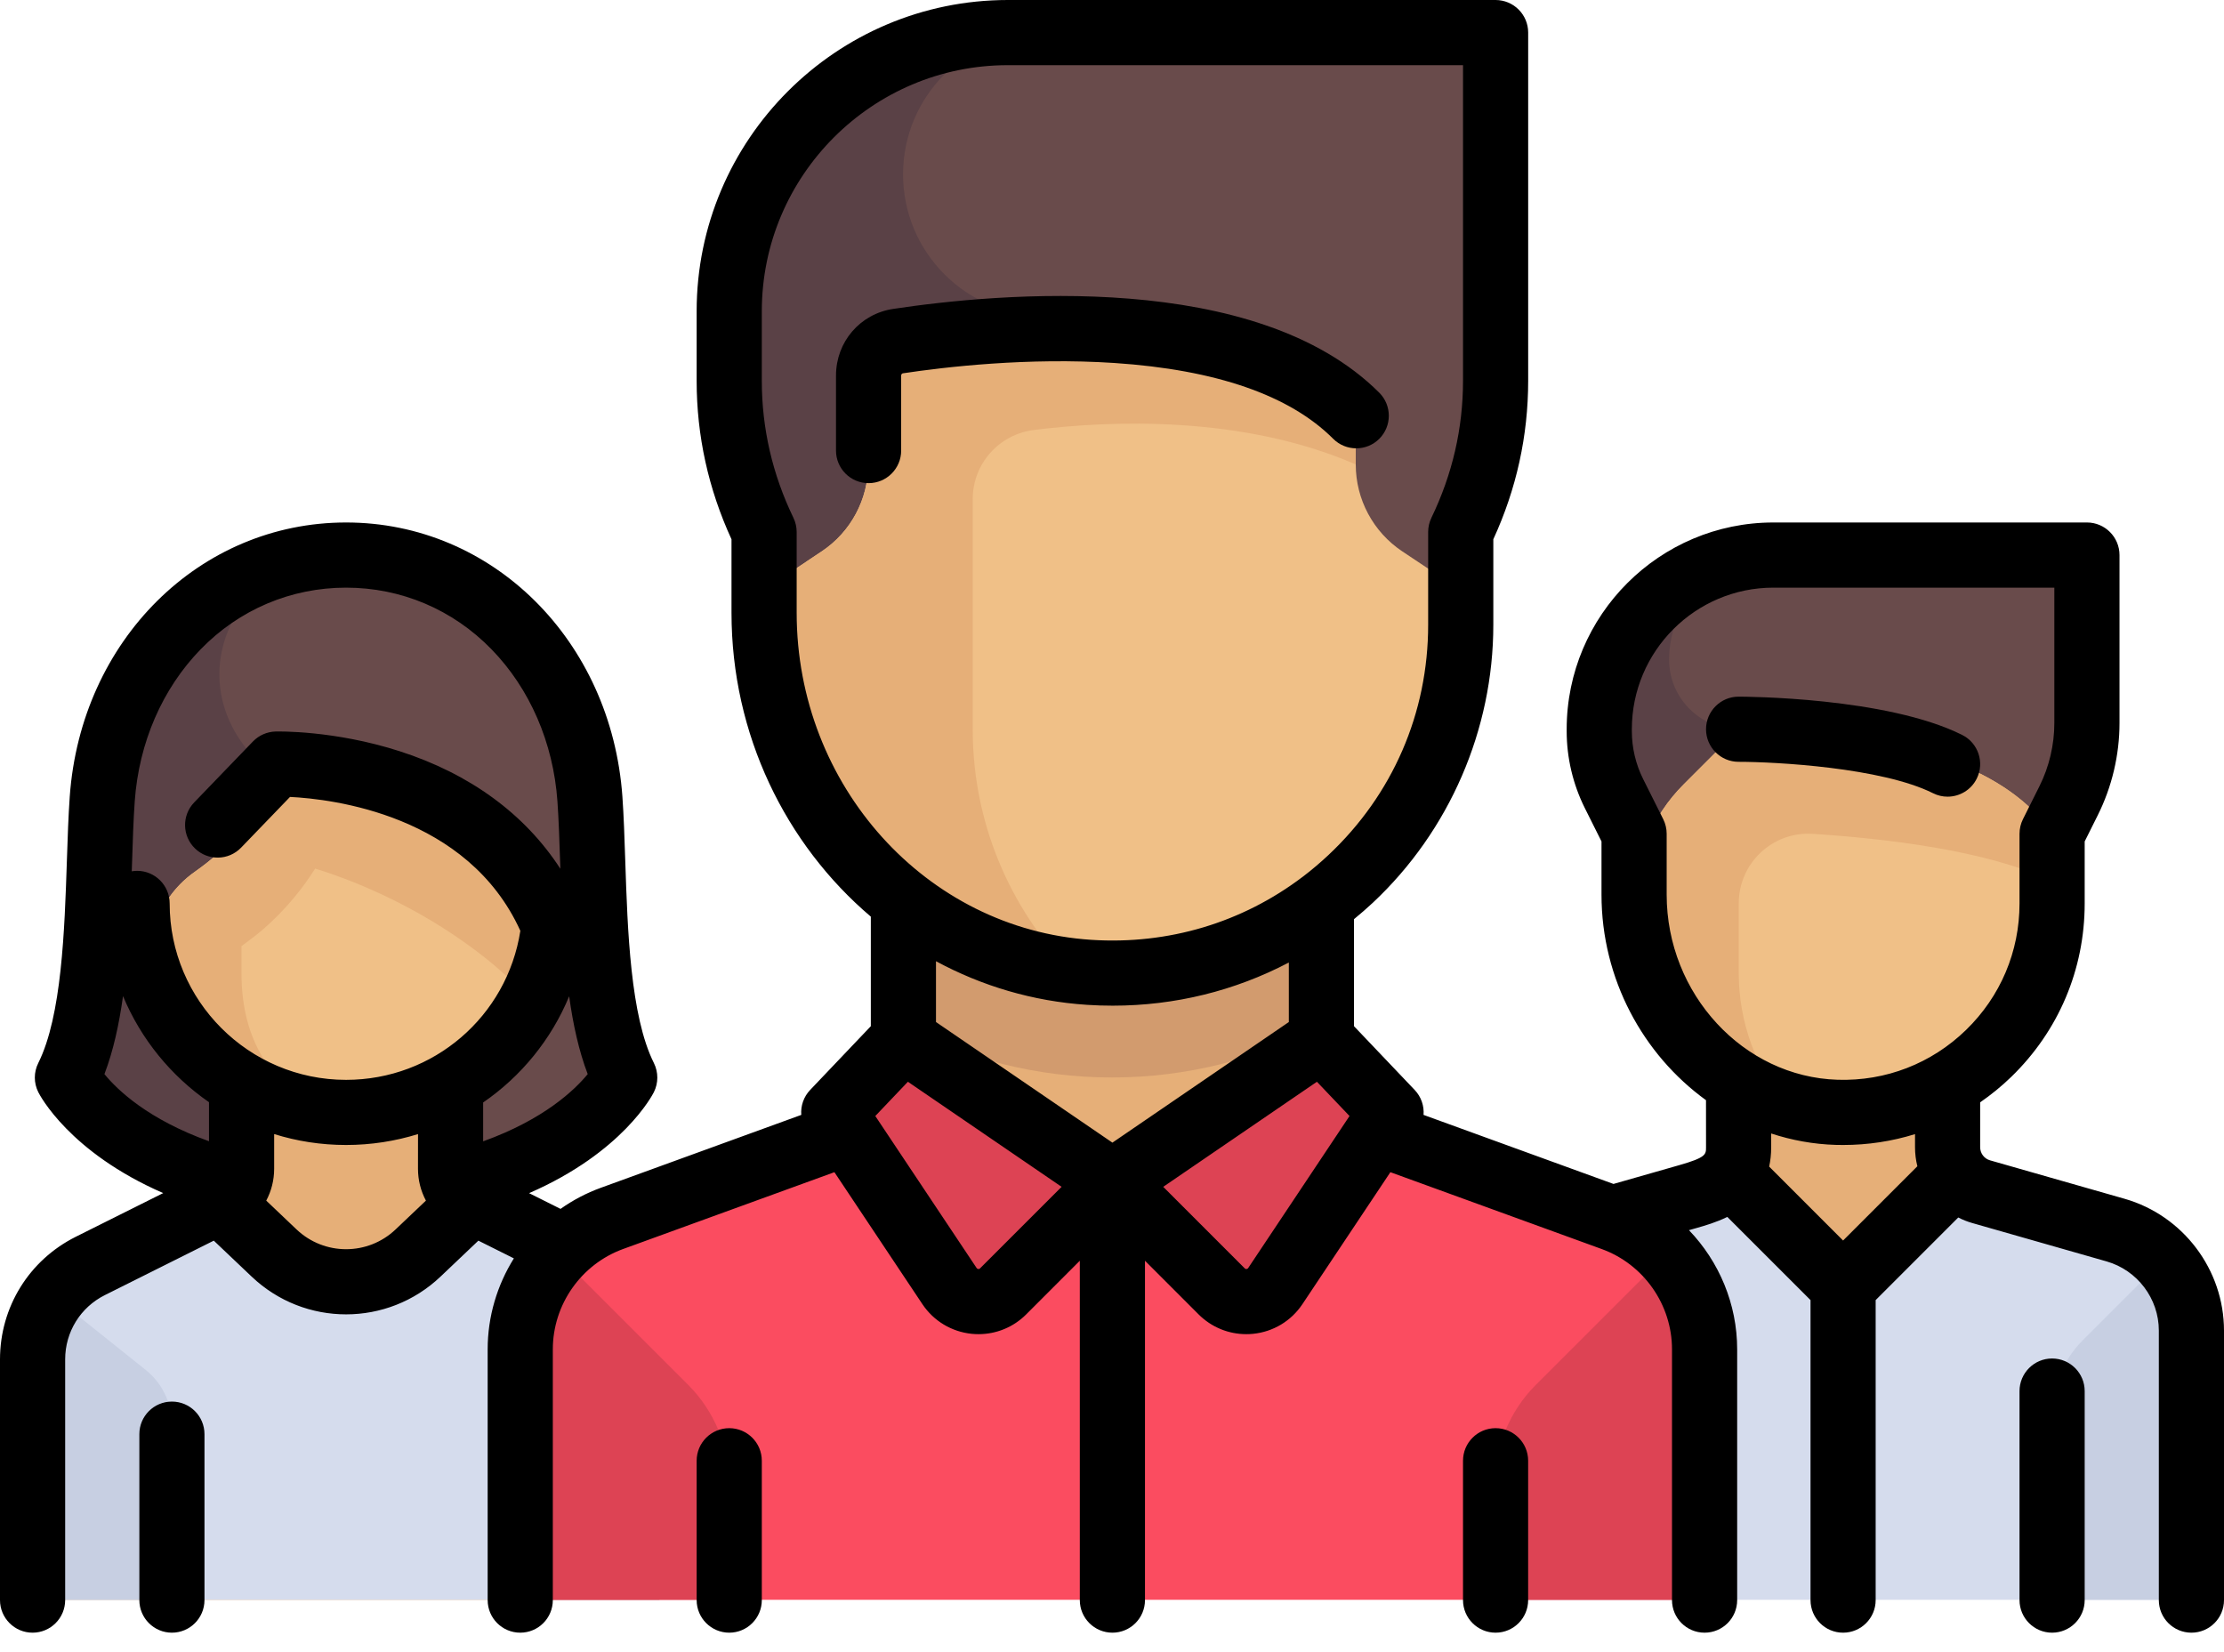 <svg width="70" height="52" viewBox="0 0 70 52" fill="none" xmlns="http://www.w3.org/2000/svg">
<path d="M18.561 25.146C18.26 20.919 15.126 17.474 10.889 17.474C6.652 17.474 3.518 20.919 3.217 25.146C3.038 27.666 3.217 31.722 2.121 33.913C2.121 33.913 3.217 36.105 7.259 37.204L14.541 37.201C18.561 36.105 19.657 33.913 19.657 33.913C18.561 31.722 18.74 27.666 18.561 25.146Z" fill="#694B4B"/>
<path d="M9.793 25.146C5.57 23.034 6.439 18.897 9.448 17.616C5.957 18.297 3.482 21.415 3.217 25.146C3.038 27.666 3.217 31.722 2.121 33.913C2.121 33.913 3.217 36.105 7.259 37.204L10.72 37.203L9.793 25.146Z" fill="#5A4146"/>
<path d="M18.935 39.839L15.388 38.066C14.646 37.695 14.177 36.936 14.177 36.105L14.177 32.817H7.601V36.105C7.601 36.936 7.132 37.695 6.39 38.066L2.843 39.839C1.729 40.396 1.025 41.535 1.025 42.78V50.353H20.753V42.78C20.753 41.535 20.049 40.396 18.935 39.839Z" fill="#E6AF78"/>
<path d="M20.753 42.78C20.753 41.535 20.049 40.396 18.935 39.839L15.388 38.066C15.184 37.964 15.007 37.828 14.848 37.674L13.59 39.074C12.104 40.728 9.674 40.727 8.188 39.074L6.93 37.674C6.771 37.828 6.594 37.964 6.39 38.066L2.843 39.839C1.729 40.396 1.026 41.535 1.026 42.78V50.353H20.753L20.753 42.78Z" fill="#D5DCED"/>
<path d="M10.889 35.01C8.377 35.01 6.194 33.601 5.087 31.531C4.334 30.124 4.825 28.359 6.13 27.44C6.38 27.264 6.639 27.063 6.893 26.836C7.677 26.136 8.136 25.399 8.395 24.858C8.616 24.395 9.127 24.134 9.624 24.261C13.494 25.247 16.125 27.262 17.074 28.078C17.326 28.296 17.471 28.615 17.445 28.946C17.183 32.339 14.348 35.01 10.889 35.01Z" fill="#F0C087"/>
<path d="M17.072 28.077C16.123 27.261 13.494 25.248 9.628 24.262C9.129 24.134 8.616 24.397 8.393 24.862C8.197 25.271 7.872 25.792 7.391 26.324C7.391 26.326 7.391 26.327 7.391 26.328C7.241 26.497 7.082 26.667 6.893 26.836C6.649 27.053 6.404 27.25 6.161 27.418C4.614 28.488 4.382 30.451 5.33 31.942C6.327 33.51 7.974 34.624 9.892 34.917C8.58 34.025 7.601 32.814 7.601 30.626V29.779C7.85 29.595 8.101 29.412 8.353 29.187C8.962 28.644 9.494 28.015 9.92 27.338C12.872 28.259 14.873 29.794 15.632 30.446C15.84 30.628 16.131 30.885 16.734 31.451C17.121 30.841 17.391 29.652 17.445 28.945C17.471 28.614 17.324 28.294 17.072 28.077Z" fill="#E6AF78"/>
<path d="M1.694 40.805C1.271 41.365 1.025 42.052 1.025 42.78V50.353H5.409V44.831C5.409 44.165 5.107 43.535 4.587 43.119L1.694 40.805Z" fill="#C7CFE2"/>
<path d="M20.084 40.805C20.507 41.365 20.753 42.052 20.753 42.78V50.353H16.369V44.831C16.369 44.165 16.672 43.535 17.191 43.119L20.084 40.805Z" fill="#C7CFE2"/>
<path d="M50.343 21.858V22.627C50.343 23.57 50.495 24.506 50.793 25.4L52.535 30.626H55.823V18.57H53.631C51.815 18.57 50.343 20.042 50.343 21.858Z" fill="#5A4146"/>
<path d="M65.434 23.84L63.495 30.626L54.727 22.954C53.517 22.954 52.535 21.973 52.535 20.762C52.535 18.946 54.007 17.474 55.823 17.474H65.687V22.033C65.687 22.644 65.602 23.252 65.434 23.84Z" fill="#694B4B"/>
<path d="M61.303 33.913H54.727V40.489H61.303V33.913Z" fill="#E6AF78"/>
<path d="M66.59 38.083L61.303 36.572L58.015 40.489L54.727 36.572L49.44 38.083C48.029 38.486 47.056 39.776 47.056 41.244V50.353H68.975V41.244C68.975 39.776 68.001 38.486 66.59 38.083Z" fill="#D5DCED"/>
<path d="M58.015 35.009C54.383 35.009 51.439 32.065 51.439 28.434C51.439 27.03 51.997 25.684 52.989 24.692L54.069 23.612C54.489 23.192 55.065 22.95 55.66 22.968C59.163 23.079 62.264 23.829 63.959 25.485C64.374 25.89 64.591 26.457 64.591 27.037V28.433C64.591 32.065 61.647 35.009 58.015 35.009Z" fill="#F0C087"/>
<path d="M54.727 28.434C54.727 27.169 55.789 26.165 57.051 26.245C59.263 26.386 62.546 26.756 64.56 27.725C64.495 27.262 64.296 25.814 63.959 25.485C62.264 23.829 59.163 23.079 55.66 22.968H55.66C55.065 22.95 54.489 23.192 54.069 23.612L52.989 24.692C51.997 25.684 51.439 27.03 51.439 28.434C51.439 31.432 53.449 33.957 56.193 34.748C55.279 33.621 54.727 32.19 54.727 30.625V28.434H54.727Z" fill="#E6AF78"/>
<path d="M64.591 44.51C64.591 43.638 64.937 42.801 65.554 42.185L68.375 39.364C68.752 39.903 68.975 40.551 68.975 41.244V50.353H64.591V44.51Z" fill="#C7CFE2"/>
<path d="M50.745 38.344L41.576 35.01L35 37.201L28.424 35.01L19.255 38.344C17.522 38.974 16.369 40.62 16.369 42.464V50.353H53.631V42.464C53.631 40.62 52.478 38.974 50.745 38.344Z" fill="#FB4C60"/>
<path d="M52.452 39.477C53.192 40.271 53.631 41.329 53.631 42.464V50.353H47.056V46.689C47.056 45.526 47.517 44.411 48.339 43.589L52.452 39.477Z" fill="#DD4354"/>
<path d="M47.055 12.408V3.227C47.055 2.016 46.074 1.035 44.864 1.035H31.712C26.87 1.035 22.944 4.96 22.944 9.802V12.408C22.944 13.586 23.134 14.756 23.507 15.873L23.872 16.968C23.983 17.303 24.04 17.654 24.04 18.008V18.57H45.959V18.008C45.959 17.654 46.017 17.303 46.128 16.968L46.493 15.873C46.865 14.756 47.055 13.586 47.055 12.408Z" fill="#5A4146"/>
<path d="M28.424 5.487C28.424 7.946 30.418 9.94 32.877 9.94H33.493L33.791 18.57H45.96V18.008C45.96 17.654 46.017 17.303 46.128 16.968L46.493 15.874C46.866 14.756 47.056 13.586 47.056 12.408V3.227C47.056 2.016 46.074 1.035 44.864 1.035H32.877C30.418 1.035 28.424 3.028 28.424 5.487Z" fill="#694B4B"/>
<path d="M41.575 27.337H28.424V37.2H41.575V27.337Z" fill="#E6AF78"/>
<path d="M28.424 32.298C30.393 33.325 32.626 33.913 35 33.913C37.374 33.913 39.607 33.325 41.576 32.298V27.338H28.424V32.298Z" fill="#D29B6E"/>
<path d="M35 37.201L31.505 40.697C31.035 41.166 30.258 41.114 29.857 40.584L26.232 35.809L27.18 33.811C27.46 33.222 28.19 33.006 28.745 33.348L35 37.201Z" fill="#DD4354"/>
<path d="M35 37.201L38.495 40.697C38.965 41.166 39.742 41.114 40.143 40.584L43.768 35.809L42.82 33.811C42.54 33.222 41.81 33.006 41.255 33.348L35 37.201Z" fill="#DD4354"/>
<path d="M35 30.626C28.947 30.626 24.041 25.719 24.041 19.666V18.57L25.864 17.354C26.779 16.745 27.328 15.718 27.328 14.619V10.899C27.328 10.899 36.096 7.611 42.672 13.091C42.672 13.091 42.672 13.837 42.672 14.618C42.672 15.717 43.221 16.744 44.136 17.354L45.96 18.57V19.666C45.959 25.719 41.053 30.626 35 30.626Z" fill="#F0C087"/>
<path d="M17.548 39.477C16.808 40.271 16.369 41.329 16.369 42.464V50.353H22.945V46.689C22.945 45.526 22.483 44.411 21.661 43.589L17.548 39.477Z" fill="#DD4354"/>
<path d="M32.544 13.533C34.927 13.234 39.099 13.062 42.672 14.618C42.672 14.178 42.672 13.09 42.672 13.09C36.096 7.61 27.328 10.898 27.328 10.898V14.618C27.328 15.718 26.779 16.744 25.864 17.354L24.041 18.57V19.666C24.041 25.27 28.249 29.883 33.676 30.538H33.676C31.785 28.569 30.616 25.9 30.616 22.954V15.71C30.616 14.599 31.442 13.671 32.544 13.533Z" fill="#E6AF78"/>
<path d="M60.842 24.966C60.989 25.04 61.145 25.075 61.299 25.075C61.675 25.075 62.038 24.867 62.217 24.508C62.471 24.001 62.265 23.385 61.759 23.132C59.377 21.941 54.911 21.927 54.722 21.927C54.156 21.927 53.697 22.387 53.697 22.953C53.697 23.519 54.156 23.978 54.722 23.978C55.874 23.978 59.22 24.156 60.842 24.966Z" fill="black"/>
<path d="M66.871 37.731L62.636 36.521C62.453 36.469 62.325 36.3 62.325 36.109V34.696C62.67 34.457 62.999 34.19 63.306 33.892C64.795 32.447 65.615 30.509 65.615 28.435V26.484L66.024 25.665C66.474 24.766 66.711 23.76 66.711 22.755V17.471C66.711 16.905 66.252 16.445 65.686 16.445H55.818C52.23 16.445 49.311 19.365 49.311 22.953V23.014C49.311 23.849 49.508 24.686 49.882 25.434L50.407 26.484V28.159C50.407 30.813 51.715 33.194 53.696 34.628L53.697 36.109C53.697 36.337 53.697 36.432 52.85 36.674L50.784 37.264L44.806 35.091C44.828 34.809 44.733 34.522 44.527 34.306L42.617 32.299V28.93C42.819 28.764 43.018 28.593 43.211 28.412C45.62 26.154 47.002 22.965 47.002 19.664V16.973C47.73 15.39 48.099 13.714 48.099 11.989V1.025C48.099 0.459 47.639 0 47.073 0H31.724C26.322 0 21.927 4.395 21.927 9.796V11.989C21.927 13.715 22.296 15.39 23.024 16.974V19.288C23.024 23.121 24.728 26.575 27.409 28.851V32.299L25.499 34.306C25.294 34.522 25.198 34.809 25.22 35.091L18.911 37.385C18.454 37.551 18.029 37.776 17.643 38.049L16.653 37.554C19.602 36.27 20.536 34.465 20.581 34.375C20.725 34.087 20.725 33.747 20.581 33.458C19.841 31.98 19.752 29.27 19.68 27.092C19.656 26.367 19.633 25.683 19.59 25.073C19.24 20.154 15.501 16.445 10.893 16.445C6.284 16.445 2.545 20.154 2.195 25.073C2.152 25.683 2.129 26.368 2.105 27.093C2.033 29.27 1.944 31.98 1.205 33.458C1.06 33.747 1.06 34.086 1.205 34.375C1.249 34.465 2.182 36.266 5.137 37.552L2.385 38.927C0.914 39.663 0 41.142 0 42.787V50.362C0 50.928 0.459 51.388 1.025 51.388C1.592 51.388 2.051 50.928 2.051 50.362V42.787C2.051 41.924 2.53 41.148 3.302 40.762L6.729 39.049L7.921 40.181C8.754 40.973 9.823 41.369 10.893 41.369C11.962 41.369 13.032 40.973 13.865 40.181L15.057 39.049L16.174 39.607C15.648 40.449 15.349 41.436 15.349 42.47V50.362C15.349 50.929 15.808 51.388 16.375 51.388C16.941 51.388 17.4 50.929 17.4 50.362V42.47C17.4 41.063 18.289 39.794 19.612 39.312L26.263 36.894L29.032 41.047C29.386 41.578 29.954 41.919 30.589 41.982C30.66 41.989 30.73 41.992 30.8 41.992C31.36 41.992 31.897 41.772 32.298 41.371L33.987 39.681V50.362C33.987 50.929 34.447 51.388 35.013 51.388C35.579 51.388 36.038 50.929 36.038 50.362V39.681L37.727 41.371C38.129 41.772 38.665 41.992 39.226 41.992C39.296 41.992 39.366 41.989 39.437 41.982C40.072 41.919 40.639 41.579 40.993 41.048L43.762 36.894L50.414 39.313C51.737 39.794 52.626 41.063 52.626 42.471V50.363C52.626 50.929 53.085 51.388 53.651 51.388C54.218 51.388 54.677 50.929 54.677 50.363V42.471C54.677 41.045 54.11 39.708 53.16 38.719L53.413 38.647C53.669 38.574 54.017 38.474 54.367 38.302L56.986 40.92V50.363C56.986 50.929 57.445 51.388 58.011 51.388C58.577 51.388 59.036 50.929 59.036 50.363V40.92L61.636 38.32C61.774 38.391 61.919 38.45 62.072 38.493L66.307 39.703C67.274 39.98 67.949 40.875 67.949 41.88V50.363C67.949 50.929 68.408 51.388 68.975 51.388C69.541 51.388 70 50.929 70 50.363V41.88C70 39.963 68.713 38.258 66.871 37.731ZM15.207 35.923L15.207 34.7C16.4 33.879 17.349 32.724 17.914 31.358C18.037 32.241 18.219 33.077 18.498 33.807C18.09 34.305 17.123 35.233 15.207 35.923ZM4.241 25.218C4.372 23.376 5.108 21.678 6.314 20.438C7.531 19.186 9.157 18.496 10.893 18.496C12.629 18.496 14.255 19.186 15.472 20.438C16.678 21.678 17.414 23.376 17.545 25.218C17.585 25.789 17.608 26.455 17.631 27.16C17.633 27.221 17.635 27.282 17.637 27.343C16.521 25.624 14.798 24.358 12.572 23.642C10.515 22.982 8.747 23.022 8.672 23.024C8.403 23.032 8.149 23.144 7.962 23.337L6.112 25.256C5.719 25.664 5.731 26.313 6.139 26.706C6.546 27.099 7.195 27.087 7.588 26.68L9.128 25.083C10.454 25.148 14.719 25.644 16.378 29.297C15.96 31.989 13.647 33.988 10.893 33.988C7.831 33.988 5.34 31.497 5.34 28.435C5.34 27.869 4.881 27.409 4.315 27.409C4.258 27.409 4.202 27.415 4.147 27.424C4.15 27.336 4.153 27.248 4.156 27.16C4.178 26.456 4.2 25.79 4.241 25.218ZM3.287 33.807C3.567 33.075 3.749 32.237 3.872 31.352C4.437 32.708 5.384 33.865 6.578 34.691V35.92C4.66 35.23 3.698 34.31 3.287 33.807ZM9.333 38.695L8.38 37.789C8.541 37.487 8.629 37.145 8.629 36.787V35.694C9.344 35.918 10.105 36.038 10.893 36.038C11.68 36.038 12.44 35.917 13.157 35.695L13.156 36.787C13.156 37.145 13.245 37.487 13.406 37.789L12.452 38.695C11.578 39.526 10.208 39.526 9.333 38.695ZM25.075 19.288V16.744C25.075 16.59 25.04 16.437 24.973 16.298C24.313 14.932 23.978 13.482 23.978 11.989V9.796C23.978 5.525 27.453 2.051 31.724 2.051H46.048V11.989C46.048 13.482 45.713 14.932 45.053 16.298C44.986 16.437 44.951 16.59 44.951 16.744V19.664C44.951 22.441 43.835 25.016 41.808 26.916C41.555 27.153 41.292 27.376 41.021 27.583C41.015 27.587 41.009 27.591 41.003 27.596C39.104 29.037 36.778 29.738 34.349 29.581C29.149 29.244 25.075 24.723 25.075 19.288ZM34.217 31.627C34.487 31.645 34.756 31.653 35.023 31.653C36.984 31.653 38.871 31.184 40.566 30.295V32.168L35.013 35.964L29.46 32.168V30.254C30.897 31.03 32.506 31.516 34.217 31.627ZM30.848 39.92C30.841 39.928 30.825 39.944 30.791 39.941C30.758 39.938 30.744 39.918 30.739 39.91L27.55 35.126L28.576 34.048L33.414 37.355L30.848 39.92ZM39.287 39.91C39.282 39.918 39.268 39.938 39.235 39.941C39.202 39.945 39.185 39.928 39.178 39.921L36.612 37.355L41.45 34.048L42.476 35.126L39.287 39.91ZM52.458 28.159V26.242C52.458 26.083 52.421 25.926 52.35 25.784L51.716 24.517C51.484 24.052 51.362 23.533 51.362 23.014V22.953C51.362 20.495 53.361 18.496 55.818 18.496H64.66V22.755C64.66 23.443 64.498 24.133 64.19 24.748L63.672 25.784C63.601 25.926 63.564 26.083 63.564 26.242V28.435C63.564 29.95 62.965 31.365 61.878 32.42C60.791 33.475 59.355 34.032 57.839 33.985C54.872 33.896 52.458 31.282 52.458 28.159ZM57.778 36.035C57.857 36.037 57.935 36.038 58.014 36.038C58.792 36.038 59.552 35.921 60.275 35.696V36.109C60.275 36.314 60.3 36.514 60.349 36.707L58.011 39.045L55.684 36.718C55.724 36.533 55.748 36.331 55.747 36.109L55.747 35.676C56.393 35.888 57.074 36.014 57.778 36.035Z" fill="black"/>
<path d="M64.589 42.758C64.023 42.758 63.564 43.218 63.564 43.784V50.362C63.564 50.928 64.023 51.388 64.589 51.388C65.155 51.388 65.615 50.928 65.615 50.362V43.784C65.615 43.218 65.155 42.758 64.589 42.758Z" fill="black"/>
<path d="M5.411 44.114C4.845 44.114 4.386 44.573 4.386 45.139V50.362C4.386 50.928 4.845 51.388 5.411 51.388C5.977 51.388 6.436 50.928 6.436 50.362V45.139C6.436 44.573 5.977 44.114 5.411 44.114Z" fill="black"/>
<path d="M28.364 11.82C28.364 11.785 28.387 11.755 28.417 11.75C29.739 11.551 32.362 11.244 35.079 11.425C38.276 11.638 40.593 12.44 41.962 13.811C42.363 14.211 43.012 14.211 43.413 13.811C43.813 13.41 43.813 12.761 43.413 12.361C39.534 8.482 31.42 9.224 28.111 9.723C27.069 9.88 26.313 10.762 26.313 11.82V14.182C26.313 14.748 26.772 15.207 27.338 15.207C27.904 15.207 28.364 14.748 28.364 14.182V11.82Z" fill="black"/>
<path d="M22.953 44.951C22.387 44.951 21.927 45.41 21.927 45.977V50.362C21.927 50.928 22.387 51.388 22.953 51.388C23.519 51.388 23.978 50.928 23.978 50.362V45.977C23.978 45.41 23.519 44.951 22.953 44.951Z" fill="black"/>
<path d="M47.073 44.951C46.507 44.951 46.048 45.41 46.048 45.977V50.362C46.048 50.928 46.507 51.388 47.073 51.388C47.639 51.388 48.098 50.928 48.098 50.362V45.977C48.098 45.41 47.639 44.951 47.073 44.951Z" fill="black"/>
</svg>
